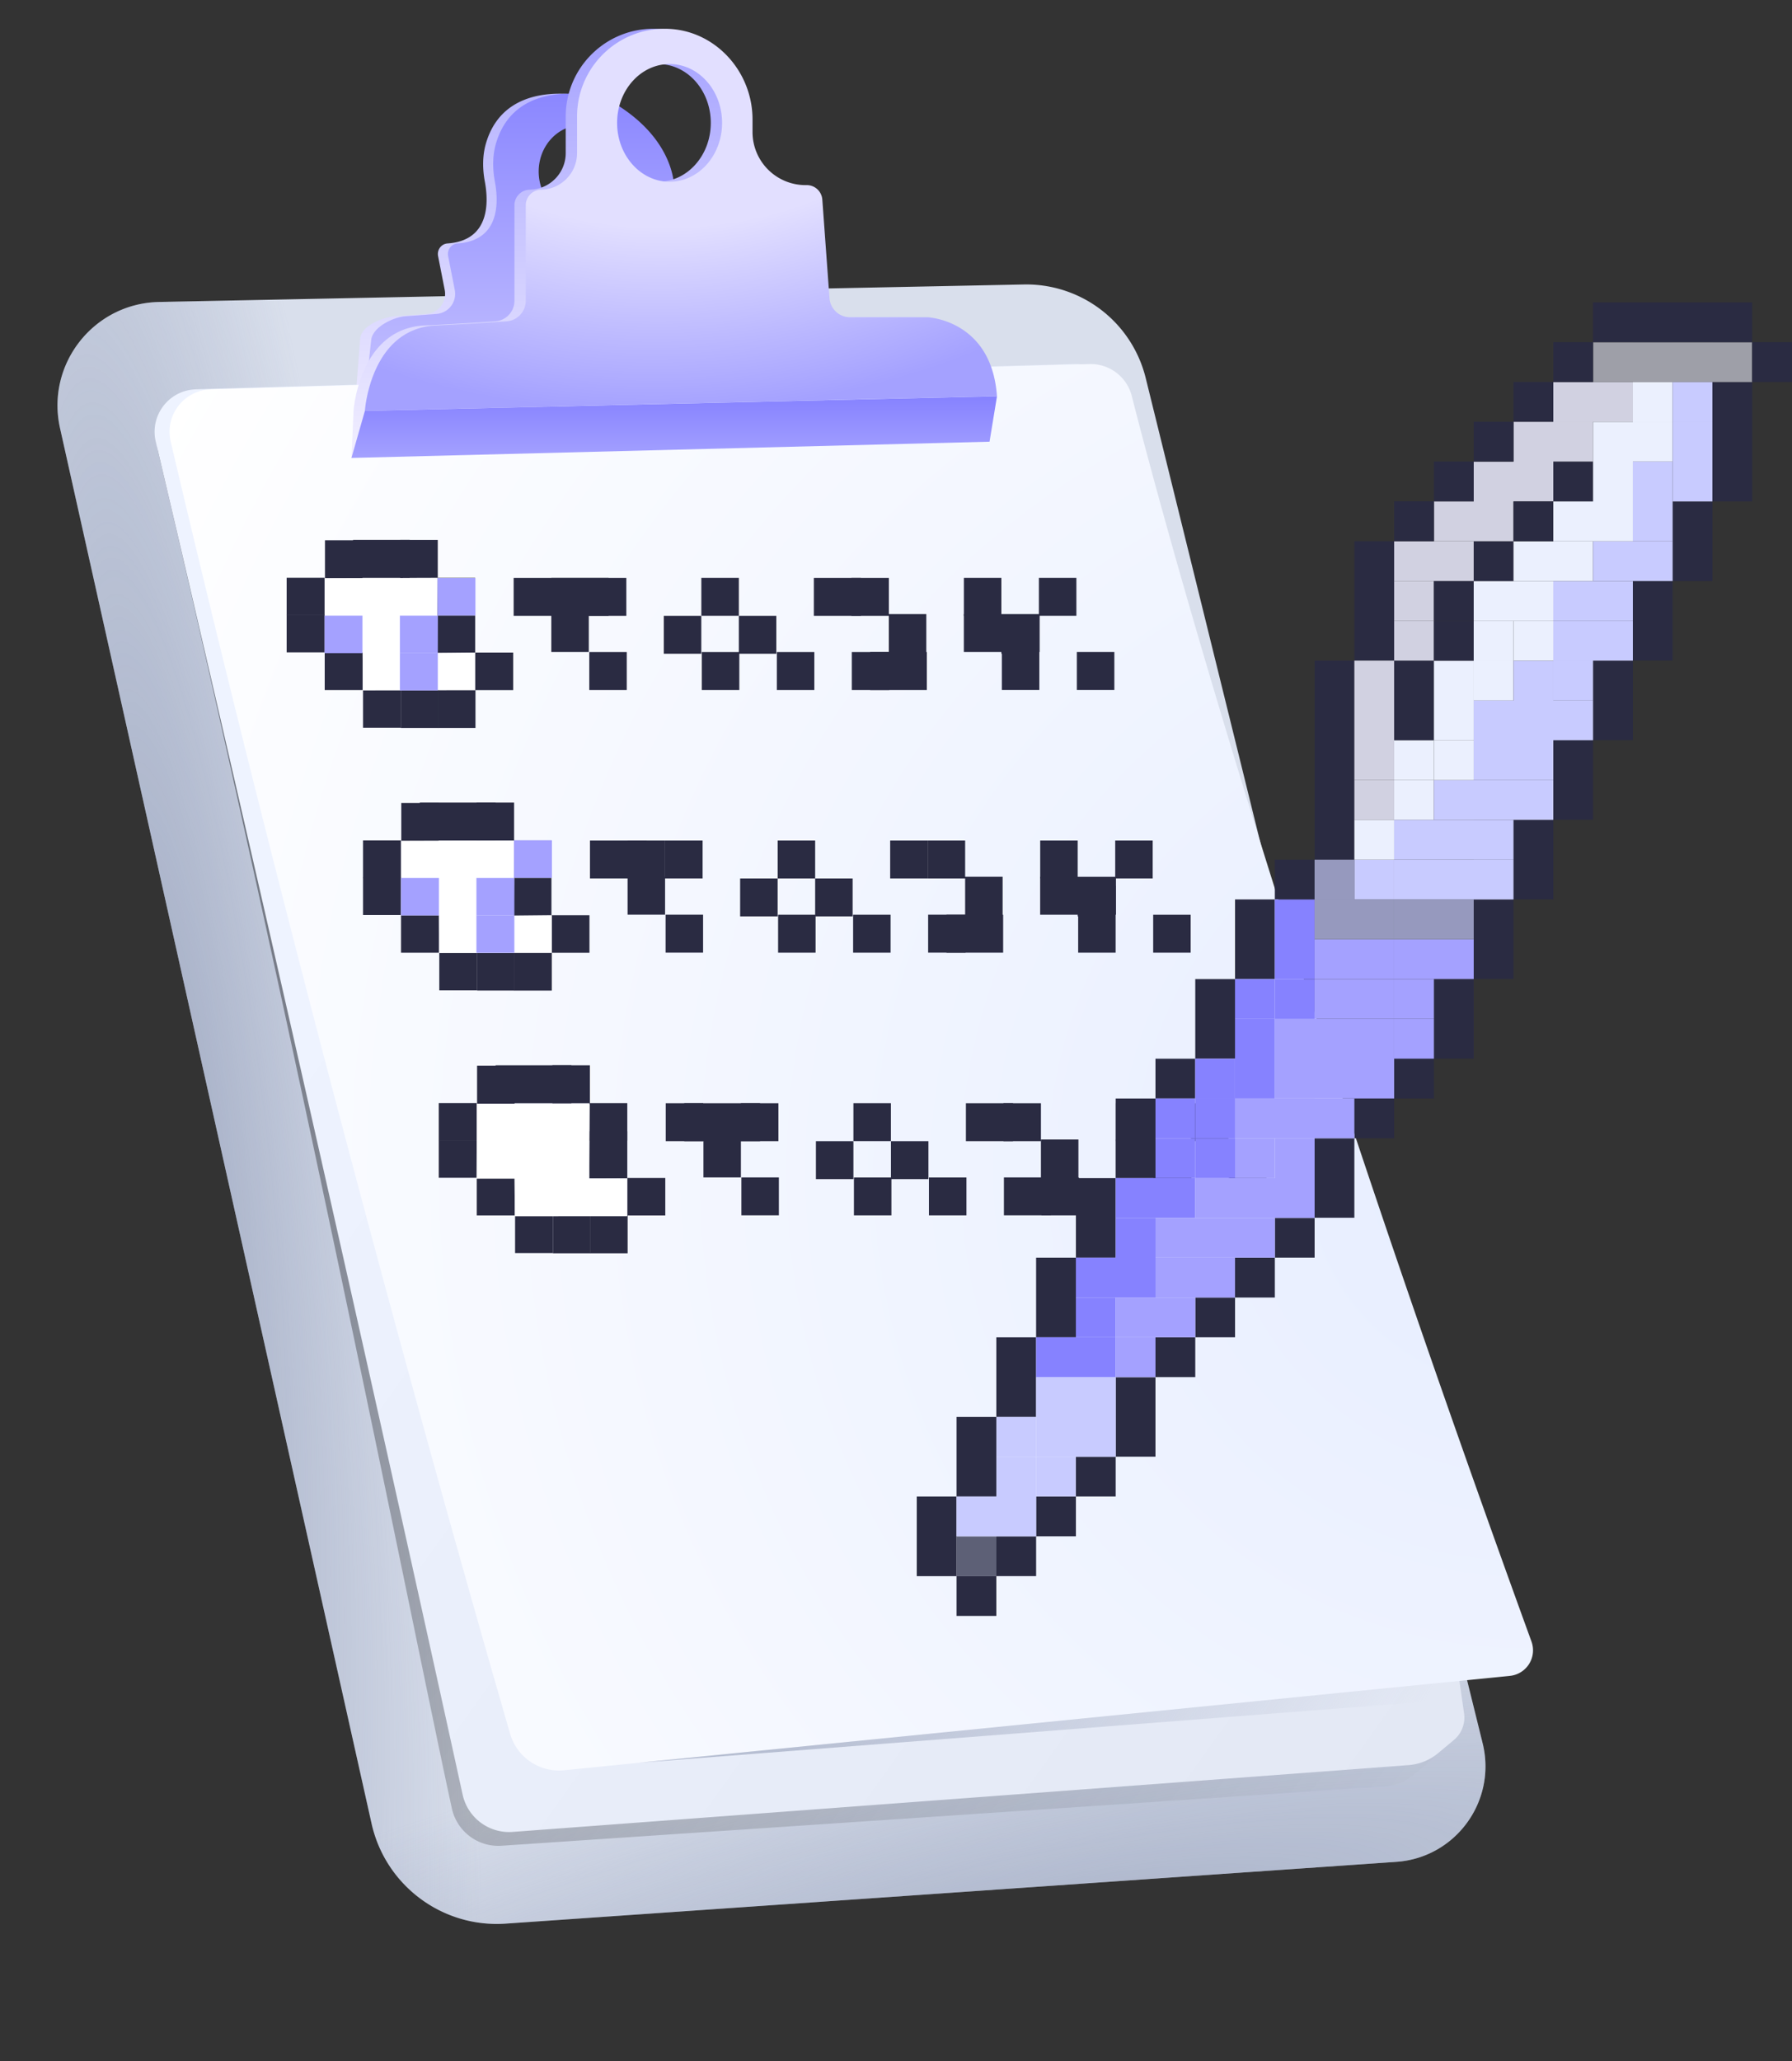 
<svg width="187" height="215" fill="none" xmlns="http://www.w3.org/2000/svg"><rect width="100%" height="100%" fill="#333333" stroke="none"/><path d="m16.596 31.498 90.241-1.825a12.832 12.832 0 0 1 12.72 9.755l35.161 142.407c1.487 6.03-2.819 11.943-9.016 12.369l-92.934 6.443c-6.602.459-12.549-3.98-13.994-10.44L6.264 44.66c-1.49-6.664 3.5-13.024 10.332-13.162Z" fill="#D9DFEC"/><path d="m16.596 31.498 90.241-1.825a12.832 12.832 0 0 1 12.72 9.755l35.161 142.407c1.487 6.03-2.819 11.943-9.016 12.369l-92.934 6.443c-6.602.459-12.549-3.98-13.994-10.44L6.264 44.66c-1.49-6.664 3.5-13.024 10.332-13.162Z" fill="url(#a)" fill-opacity=".5"/><path d="m16.596 31.498 90.241-1.825a12.832 12.832 0 0 1 12.72 9.755l35.161 142.407c1.487 6.03-2.819 11.943-9.016 12.369l-92.934 6.443c-6.602.459-12.549-3.98-13.994-10.44L6.264 44.66c-1.49-6.664 3.5-13.024 10.332-13.162Z" fill="url(#b)" fill-opacity=".5"/><path d="m22.567 41.959 88.437-2.544a4.423 4.423 0 0 1 4.419 3.329c3.048 11.976 10.297 61.803 35.75 134.021l-.902 4.184a3.047 3.047 0 0 1-1.065 2.769l-1.646 1.374a5.415 5.415 0 0 1-3.073 1.244l-92.112 6.185a4.965 4.965 0 0 1-5.22-3.884c-3.57-16.311-15.706-78.056-30.66-141.546-.643-2.731 3.266-5.053 6.068-5.133h.004Z" fill="url(#c)" fill-opacity=".41"/><path d="M62.172 10.26s-9.246-2.715-11.447 4.647c-.392 1.311-.38 2.702-.129 4.047.393 2.117.543 6.138-3.896 6.439-.656.046-1.11.672-.986 1.315l.694 3.537a2.102 2.102 0 0 1-1.913 2.502l-3.182.233c-1.345.097-3.579.97-3.725 2.31l-.484 6.205 26.254-4.501 5.954-17.059s.456-5.587-7.136-9.671l-.004-.005Zm-2.51 12.469c-2.485 0-4.498-2.168-4.498-4.84 0-2.673 2.013-4.84 4.498-4.84 2.485 0 4.497 2.167 4.497 4.84 0 2.672-2.013 4.84-4.497 4.84Z" fill="url(#d)"/><path d="M63.22 10.26s-9.245-2.715-11.446 4.647c-.393 1.311-.38 2.702-.13 4.047.393 2.117.543 6.138-3.896 6.439-.655.046-1.11.672-.985 1.315l.693 3.537a2.102 2.102 0 0 1-1.913 2.502l-3.182.233c-1.344.097-3.478 1.14-3.624 2.481l-.652 5.867 26.32-4.334 5.956-17.059s.455-5.587-7.137-9.671l-.004-.005Zm-2.51 12.469c-2.484 0-4.497-2.168-4.497-4.84 0-2.673 2.013-4.84 4.497-4.84 2.485 0 4.498 2.167 4.498 4.84 0 2.672-2.013 4.84-4.498 4.84Z" fill="url(#e)"/><path d="m20.438 40.61 91.69-2.635a4.422 4.422 0 0 1 4.418 3.328c3.048 11.977 10.298 61.803 35.75 134.022l.484 3.399a3.04 3.04 0 0 1-1.065 2.768l-1.645 1.374a5.416 5.416 0 0 1-3.073 1.245l-93.499 6.969a4.965 4.965 0 0 1-5.22-3.883c-3.57-16.311-17.07-77.647-32.025-141.137-.643-2.732 1.378-5.367 4.185-5.446v-.004Z" fill="url(#f)"/><path d="m21.995 40.61 91.691-2.635a4.423 4.423 0 0 1 4.418 3.328c3.09 12.148 14.979 56.375 41.709 129.917a2.68 2.68 0 0 1-2.247 3.583l-98.702 9.846a5.308 5.308 0 0 1-5.629-3.8c-4.514-15.547-20.595-71.834-35.424-134.794-.643-2.727 1.382-5.357 4.184-5.44v-.005Z" fill="url(#g)"/><path d="M95.579 33.093h-8.051a2.153 2.153 0 0 1-2.147-2l-.747-10.273a1.628 1.628 0 0 0-1.654-1.512 5.533 5.533 0 0 1-5.63-5.537v-1.315c-.003-5.036-3.945-9.362-8.986-9.454-5.136-.096-9.329 4.042-9.329 9.153v3.813c0 2.084-1.67 3.779-3.75 3.817-.889.016-1.603.739-1.603 1.628v9.956a2.148 2.148 0 0 1-1.988 2.146c-1.482.108-3.87.263-7.4.434-6.835.334-7.4 8.907-7.4 8.907l-.22 4.907 58.9-14.67h.005Zm-26.88-14.135c-3.024 0-5.48-2.748-5.48-6.139 0-3.39 2.452-6.138 5.48-6.138 3.027 0 5.474 2.747 5.474 6.138s-2.451 6.139-5.475 6.139Z" fill="url(#h)"/><path d="M96.757 33.093h-8.052a2.153 2.153 0 0 1-2.146-2l-.748-10.273a1.628 1.628 0 0 0-1.653-1.512 5.533 5.533 0 0 1-5.63-5.537v-1.315c0-5.036-3.941-9.362-8.982-9.454-5.136-.096-9.329 4.042-9.329 9.153v3.813c0 2.084-1.67 3.779-3.75 3.817-.889.016-1.603.739-1.603 1.628v9.956a2.148 2.148 0 0 1-1.988 2.146c-1.482.108-3.87.263-7.4.434-6.835.334-7.4 8.907-7.4 8.907l65.959-1.536c-.559-7.993-7.278-8.231-7.278-8.231v.004Zm-26.88-14.135c-3.024 0-5.48-2.748-5.48-6.139 0-3.39 2.452-6.138 5.48-6.138 3.027 0 5.474 2.747 5.474 6.138s-2.451 6.139-5.475 6.139Z" fill="url(#i)"/><path d="m36.673 47.767 1.404-4.906 65.962-1.533-.777 4.744-66.589 1.695Z" fill="url(#j)"/><path d="m152.563 177.2-85.881 6.664 85.614-8.539.267 1.875Z" fill="url(#k)"/><path d="M29.913 68.048h3.957v-3.911h-3.957v3.911ZM33.884 71.978h3.957v-3.911h-3.957v3.912ZM37.882 75.908h3.957v-3.912h-3.957v3.912Z" fill="#2A2B42"/><path d="M29.913 64.173h3.957V60.26h-3.957v3.912ZM49.617 75.931v-3.957h-3.912v3.957h3.912Z" fill="#2A2B42"/><path d="M45.742 75.931v-3.957H41.83v3.957h3.912ZM49.585 64.196h-3.957v3.912h3.957v-3.912ZM49.585 60.266h-3.957v3.911h3.957v-3.911ZM53.551 68.07h-3.957v3.913h3.957V68.07Z" fill="#2A2B42"/><path d="M41.77 56.318v3.957h3.913v-3.957H41.77Z" fill="#2A2B42"/><path d="M36.841 56.313v3.957h5.912v-3.957H36.84Z" fill="#2A2B42"/><path d="M33.911 56.353v3.957h3.912v-3.957H33.91ZM57.531 60.275v3.957h3.912v-3.957h-3.912Z" fill="#2A2B42"/><path d="M57.531 64.055v3.957h3.912v-3.957h-3.912ZM61.493 68.017v3.957h3.912v-3.957h-3.912ZM73.237 68.017v3.957h3.912v-3.957h-3.912Z" fill="#2A2B42"/><path d="M53.601 60.275v3.957h9.912v-3.957h-9.912Z" fill="#2A2B42"/><path d="M61.447 60.275v3.957h3.912v-3.957h-3.912ZM100.583 60.27v3.958h3.912V60.27h-3.912Z" fill="#2A2B42"/><path d="M100.579 64.055v3.957h7.912v-3.957h-7.912Z" fill="#2A2B42"/><path d="M104.545 65.012v6.957h3.912v-6.957h-3.912ZM108.411 60.27v3.958h3.912V60.27h-3.912ZM112.373 68.012v3.957h3.912v-3.957h-3.912Z" fill="#2A2B42"/><path d="M104.495 64.232v3.957h3.912v-3.957h-3.912ZM69.271 64.232v3.957h3.912v-3.957H69.27ZM81.065 68.017v3.957h3.912v-3.957h-3.912ZM77.099 64.232v3.957h3.912v-3.957h-3.912ZM88.889 68.017v3.957H92.8v-3.957H88.89Z" fill="#2A2B42"/><path d="M90.805 68.017v3.957h5.912v-3.957h-5.912ZM84.927 60.275v3.957h4.912v-3.957h-4.912Z" fill="#2A2B42"/><path d="M88.844 60.275v3.957h3.911v-3.957h-3.911Z" fill="#2A2B42"/><path d="M92.75 64.055v4.957h3.913v-4.957H92.75ZM73.187 60.27v3.958H77.1V60.27h-3.912ZM37.882 95.444h3.957v-3.911h-3.957v3.911ZM41.848 99.374h3.957v-3.911h-3.957v3.912ZM45.841 103.304h3.957v-3.912h-3.957v3.912Z" fill="#2A2B42"/><path d="M37.882 91.569h3.957v-3.912h-3.957v3.912ZM57.58 103.327V99.37h-3.91v3.957h3.91Z" fill="#2A2B42"/><path d="M53.7 103.323v-3.957H49.79v3.957h3.912ZM57.545 91.591h-3.957v3.912h3.957v-3.912ZM57.545 87.662h-3.957v3.912h3.957v-3.912ZM61.511 95.467h-3.957v3.912h3.957v-3.912Z" fill="#2A2B42"/><path d="M49.735 83.714v3.957h3.912v-3.957h-3.912Z" fill="#2A2B42"/><path d="M43.805 83.714v3.957h7.912v-3.957h-7.912Z" fill="#2A2B42"/><path d="M41.875 83.754v3.957h3.912v-3.957h-3.912ZM65.495 87.67v3.957h3.912V87.67h-3.912Z" fill="#2A2B42"/><path d="M65.49 91.451v3.957h3.912v-3.957H65.49ZM69.457 95.409v3.957h3.911v-3.957h-3.911ZM81.197 95.413v3.957h3.911v-3.957h-3.912Z" fill="#2A2B42"/><path d="M61.565 87.67v3.957h5.912V87.67h-5.912ZM69.407 87.67v3.957h3.912V87.67h-3.912ZM108.547 87.67v3.957h3.912V87.67h-3.912Z" fill="#2A2B42"/><path d="M108.543 91.456v3.957h7.911v-3.957h-7.911Z" fill="#2A2B42"/><path d="M112.509 92.413v6.957h3.912v-6.957h-3.912ZM116.375 87.67v3.957h3.912V87.67h-3.912ZM120.337 95.413v3.957h3.912v-3.957h-3.912Z" fill="#2A2B42"/><path d="M112.459 91.628v3.957h3.912v-3.957h-3.912ZM77.235 91.628v3.957h3.912v-3.957h-3.912ZM89.025 95.413v3.957h3.911v-3.957h-3.911ZM85.063 91.628v3.957h3.912v-3.957h-3.912ZM96.853 95.409v3.957h3.911v-3.957h-3.911Z" fill="#2A2B42"/><path d="M98.769 95.413v3.957h5.912v-3.957h-5.912ZM92.891 87.67v3.957h3.912V87.67H92.89Z" fill="#2A2B42"/><path d="M96.803 87.67v3.957h3.912V87.67h-3.912ZM100.715 91.451v4.957h3.911v-4.957h-3.911ZM81.151 87.67v3.957h3.912V87.67H81.15Z" fill="#2A2B42"/><path d="m33.911 60.316-.027 7.75h3.957l.036 3.93 11.717-.008V68.07l-3.966.041.06-7.837-11.777.04ZM41.907 87.712l-.032 7.75h3.957l.04 3.93 11.714-.008v-3.917l-3.966.041.058-7.837-11.771.04Z" fill="#fff"/><path d="M45.787 122.85h3.957v-3.912h-3.957v3.912ZM49.753 126.779h3.957v-3.911h-3.957v3.911ZM53.75 130.709h3.958v-3.912H53.75v3.912Z" fill="#2A2B42"/><path d="M45.787 118.974h3.957v-3.912h-3.957v3.912ZM65.495 130.732v-3.957h-3.912v3.957h3.912Z" fill="#2A2B42"/><path d="M61.615 130.732v-3.957h-3.912v3.957h3.912ZM65.459 117.997h-3.957v4.911h3.957v-4.911Z" fill="#2A2B42"/><path d="M65.459 115.066h-3.957v3.912h3.957v-3.912ZM69.425 122.872h-3.957v3.912h3.957v-3.912Z" fill="#2A2B42"/><path d="M57.645 111.119v3.957h3.911v-3.957h-3.911Z" fill="#2A2B42"/><path d="M51.715 111.119v3.957h7.911v-3.957h-7.911Z" fill="#2A2B42"/><path d="M49.785 111.16v3.957h3.911v-3.957h-3.911ZM71.4 115.076v3.957h7.912v-3.957H71.4Z" fill="#2A2B42"/><path d="M73.404 118.856v3.957h3.912v-3.957h-3.912ZM77.366 122.813v3.957h3.912v-3.957h-3.912ZM89.11 122.818v3.957h3.912v-3.957h-3.911ZM69.47 115.076v3.957h3.912v-3.957H69.47ZM77.316 115.076v3.957h3.912v-3.957h-3.912ZM116.452 115.071v3.957h3.912v-3.957h-3.912Z" fill="#2A2B42"/><path d="M116.452 118.856v3.957h3.912v-3.957h-3.912ZM120.418 122.813v3.957h3.912v-3.957h-3.912ZM124.28 115.076v3.957h3.912v-3.957h-3.912ZM128.246 122.818v3.957h3.912v-3.957h-3.912Z" fill="#2A2B42"/><path d="M120.368 119.033v3.957h3.912v-3.957h-3.912ZM85.144 119.033v3.957h3.912v-3.957h-3.912ZM96.939 122.818v3.957h3.912v-3.957h-3.912ZM92.972 119.033v3.957h3.912v-3.957h-3.912ZM104.762 122.813v3.957h4.912v-3.957h-4.912Z" fill="#2A2B42"/><path d="M108.678 122.818v3.957h3.912v-3.957h-3.912ZM100.796 115.076v3.957h4.912v-3.957h-4.912Z" fill="#2A2B42"/><path d="M104.712 115.076v3.957h3.912v-3.957h-3.912Z" fill="#2A2B42"/><path d="M108.624 118.856v4.957h3.912v-4.957h-3.912ZM89.056 115.071v3.957h3.912v-3.957h-3.912Z" fill="#2A2B42"/><path d="m49.762 115.189-.032 7.751h3.957l.041 3.93 11.713-.004v-3.917l-3.966.037.059-7.838-11.772.041Z" fill="#fff"/><path d="M41.848 95.485h3.957v-3.911h-3.957v3.911ZM49.717 95.485h3.957v-3.911h-3.957v3.911ZM53.637 91.56h3.957v-3.912h-3.957v3.912Z" fill="#A4A1FF"/><path d="M49.717 99.383h3.957v-3.911h-3.957v3.911ZM33.866 68.126h3.957v-3.912h-3.957v3.912ZM41.73 68.126h3.957v-3.912H41.73v3.912ZM45.656 64.2h3.956v-3.912h-3.956V64.2Z" fill="#A4A1FF"/><path d="M41.73 72.019h3.957v-3.912H41.73v3.912Z" fill="#A4A1FF"/><path d="M103.97 164.398v-4.151h-4.152v4.151h4.152Z" fill="#5D6076"/><path d="M103.97 168.55v-4.152h-4.152v4.152h4.152ZM108.122 164.398v-4.151h-4.152v4.151h4.152ZM112.273 160.246v-4.151h-4.152v4.151h4.152ZM116.425 156.095v-4.152h-4.152v4.152h4.152ZM124.729 143.64v-4.152h-4.152v4.152h4.152ZM128.88 139.488v-4.152h-4.151v4.152h4.151ZM133.032 135.337v-4.152h-4.152v4.152h4.152ZM137.184 131.185v-4.152h-4.152v4.152h4.152ZM99.818 164.403V156.1h-4.151v8.303h4.151ZM103.97 156.099v-8.303h-4.152v8.303h4.152ZM108.122 147.797v-8.304h-4.152v8.304h4.152ZM112.273 139.492v-8.303h-4.152v8.303h4.152ZM116.425 131.189v-8.303h-4.152v8.303h4.152ZM120.577 122.886v-8.303h-4.152v8.303h4.152ZM124.729 114.582v-4.151h-4.152v4.151h4.152ZM145.483 118.729v-4.151h-4.152v4.151h4.152ZM149.634 114.578v-4.152h-4.151v4.152h4.151ZM128.88 110.43v-8.303h-4.151v8.303h4.151ZM133.032 102.122v-8.303h-4.152v8.303h4.152ZM137.184 93.819v-4.152h-4.152v4.152h4.152ZM141.335 89.672V68.914h-4.151v20.758h4.151ZM145.483 68.909V56.454h-4.152v12.455h4.152ZM182.848 52.306V39.851h-4.151v12.455h4.151ZM178.697 60.61v-8.29h-4.152v8.29h4.152ZM174.545 68.904v-8.29h-4.152v8.29h4.152ZM170.393 77.208v-8.29h-4.152v8.29h4.152ZM166.241 85.512v-8.29h-4.151v8.29h4.151ZM162.09 93.814v-8.29h-4.152v8.29h4.152ZM157.938 102.118v-8.29h-4.152v8.29h4.152ZM153.786 110.421v-8.29h-4.152v8.29h4.152ZM141.331 127.019v-8.29h-4.152v8.29h4.152ZM120.577 151.939v-8.29h-4.152v8.29h4.152Z" fill="#2A2B42"/><path d="M103.97 160.246v-4.151h-4.152v4.151h4.152ZM108.122 160.246v-4.151h-4.152v4.151h4.152ZM108.122 156.095v-4.152h-4.152v4.152h4.152Z" fill="#C8CBFF"/><path d="M112.273 156.095v-4.152h-4.152v4.152h4.152Z" fill="#C8CBFF"/><path d="M108.122 151.944v-4.152h-4.152v4.152h4.152Z" fill="#C8CBFF"/><path d="M112.273 151.944v-4.152h-4.152v4.152h4.152ZM116.425 151.944v-4.152h-4.152v4.152h4.152ZM112.273 147.791v-4.151h-4.152v4.151h4.152ZM116.425 147.791v-4.151h-4.152v4.151h4.152Z" fill="#C8CBFF"/><path d="M112.273 143.64v-4.152h-4.152v4.152h4.152ZM116.425 143.64v-4.152h-4.152v4.152h4.152Z" fill="#8682FF"/><path d="M120.577 143.64v-4.152h-4.152v4.152h4.152Z" fill="#A4A1FF"/><path d="M116.425 139.488v-4.152h-4.152v4.152h4.152Z" fill="#8682FF"/><path d="M120.577 139.488v-4.152h-4.152v4.152h4.152ZM124.729 139.488v-4.152h-4.152v4.152h4.152Z" fill="#A4A1FF"/><path d="M116.425 135.337v-4.152h-4.152v4.152h4.152ZM120.577 135.337v-4.152h-4.152v4.152h4.152ZM120.577 131.185v-4.152h-4.152v4.152h4.152Z" fill="#8682FF"/><path d="M128.88 135.337v-4.152h-4.151v4.152h4.151ZM124.729 135.337v-4.152h-4.152v4.152h4.152Z" fill="#A4A1FF"/><path d="M120.577 127.033v-4.152h-4.152v4.152h4.152ZM124.729 127.033v-4.152h-4.152v4.152h4.152Z" fill="#8682FF"/><path d="M133.032 127.033v-4.152h-4.152v4.152h4.152ZM137.184 127.033v-4.152h-4.152v4.152h4.152ZM137.184 122.881v-4.152h-4.152v4.152h4.152ZM128.88 127.033v-4.152h-4.151v4.152h4.151Z" fill="#A4A1FF"/><path d="M124.729 122.881v-4.152h-4.152v4.152h4.152Z" fill="#8682FF"/><path d="M133.032 122.886v-4.152h-4.152v4.152h4.152Z" fill="#A4A1FF"/><path d="M128.88 122.881v-4.152h-4.151v4.152h4.151ZM124.729 118.729v-4.151h-4.152v4.151h4.152Z" fill="#8682FF"/><path d="M133.028 118.734v-4.151h-4.152v4.151h4.152ZM137.179 118.729v-4.151h-4.151v4.151h4.151ZM141.331 118.729v-4.151h-4.152v4.151h4.152Z" fill="#A4A1FF"/><path d="M128.876 118.734v-4.151h-4.152v4.151h4.152ZM128.876 114.582v-4.151h-4.152v4.151h4.152Z" fill="#8682FF"/><path d="M137.179 114.582v-4.151h-4.151v4.151h4.151ZM141.331 114.578v-4.152h-4.152v4.152h4.152ZM145.483 114.578v-4.152h-4.152v4.152h4.152ZM137.179 110.431v-4.152h-4.151v4.152h4.151ZM141.331 110.426v-4.152h-4.152v4.152h4.152ZM145.483 110.426v-4.152h-4.152v4.152h4.152Z" fill="#A4A1FF"/><path d="M149.634 110.426v-4.152h-4.151v4.152h4.151Z" fill="#A4A1FF"/><path d="M133.028 114.582v-4.151h-4.152v4.151h4.152ZM133.028 110.431v-4.152h-4.152v4.152h4.152ZM137.179 106.279v-4.152h-4.151v4.152h4.151Z" fill="#8682FF"/><path d="M141.331 106.274v-4.151h-4.152v4.151h4.152ZM145.483 106.274v-4.151h-4.152v4.151h4.152Z" fill="#A4A1FF"/><path d="M149.634 106.274v-4.151h-4.151v4.151h4.151Z" fill="#A4A1FF"/><path d="M137.179 102.127v-4.152h-4.151v4.152h4.151ZM137.179 97.975v-4.151h-4.151v4.151h4.151Z" fill="#8682FF"/><path d="M141.331 102.122v-4.151h-4.152v4.151h4.152ZM145.483 102.122v-4.151h-4.152v4.151h4.152Z" fill="#A4A1FF"/><path d="M149.634 102.122v-4.151h-4.151v4.151h4.151ZM153.786 102.122v-4.151h-4.152v4.151h4.152Z" fill="#A4A1FF"/><path d="M141.331 97.97V93.82h-4.152v4.152h4.152ZM141.331 93.819v-4.152h-4.152v4.152h4.152ZM145.483 97.97V93.82h-4.152v4.152h4.152Z" fill="#9699BE"/><path d="M149.634 97.97V93.82h-4.151v4.152h4.151ZM153.786 97.97V93.82h-4.152v4.152h4.152Z" fill="#9699BE"/><path d="M145.483 93.819v-4.152h-4.152v4.152h4.152Z" fill="#C8CBFF"/><path d="M149.634 93.819v-4.152h-4.151v4.152h4.151ZM153.786 93.819v-4.152h-4.152v4.152h4.152ZM157.938 93.824v-4.152h-4.152v4.152h4.152Z" fill="#C8CBFF"/><path d="M145.483 89.667v-4.151h-4.152v4.151h4.152Z" fill="#EBF0FE"/><path d="M149.634 89.667v-4.151h-4.151v4.151h4.151ZM153.786 89.667v-4.151h-4.152v4.151h4.152ZM157.938 89.672V85.52h-4.152v4.152h4.152Z" fill="#C8CBFF"/><path d="M145.483 85.516v-4.152h-4.152v4.151h4.152Z" fill="#D1D1E1"/><path d="M149.634 85.516v-4.152h-4.151v4.151h4.151Z" fill="#EBF0FE"/><path d="M153.786 85.516v-4.152h-4.152v4.151h4.152ZM157.938 85.52V81.37h-4.152v4.151h4.152ZM162.09 85.52V81.37h-4.152v4.151h4.152Z" fill="#C8CBFF"/><path d="M145.483 81.364v-4.152h-4.152v4.152h4.152ZM145.483 77.212v-4.151h-4.152v4.151h4.152ZM145.483 73.06V68.91h-4.152v4.151h4.152Z" fill="#D1D1E1"/><path d="M149.634 81.364v-4.152h-4.151v4.152h4.151Z" fill="#EBF0FE"/><path d="M149.634 77.212v-4.151h-4.151v4.151h4.151ZM149.634 73.06V68.91h-4.151v4.151h4.151Z" fill="#2A2B42"/><path d="M149.634 68.91v-4.153h-4.151v4.152h4.151Z" fill="#D1D1E1"/><path d="M153.786 81.364v-4.152h-4.152v4.152h4.152Z" fill="#EBF0FE"/><path d="M153.786 77.216v-4.151h-4.152v4.151h4.152ZM153.786 73.065v-4.151h-4.152v4.151h4.152Z" fill="#EBF0FE"/><path d="M153.786 68.913v-4.151h-4.152v4.151h4.152Z" fill="#2A2B42"/><path d="M157.938 73.065v-4.151h-4.152v4.151h4.152ZM157.938 68.913v-4.151h-4.152v4.151h4.152Z" fill="#EBF0FE"/><path d="M157.938 81.368v-4.152h-4.152v4.152h4.152ZM157.938 77.216v-4.151h-4.152v4.151h4.152ZM162.09 81.368v-4.152h-4.152v4.152h4.152ZM162.09 77.216v-4.151h-4.152v4.151h4.152ZM166.241 77.216v-4.151h-4.151v4.151h4.151ZM162.09 73.065v-4.151h-4.152v4.151h4.152Z" fill="#C8CBFF"/><path d="M162.09 68.913v-4.151h-4.152v4.151h4.152Z" fill="#EBF0FE"/><path d="M166.241 73.065v-4.151h-4.151v4.151h4.151ZM166.241 68.913v-4.151h-4.151v4.151h4.151ZM170.393 68.913v-4.151h-4.152v4.151h4.152Z" fill="#C8CBFF"/><path d="M149.634 64.757v-4.152h-4.151v4.152h4.151Z" fill="#D1D1E1"/><path d="M153.786 64.757v-4.152h-4.152v4.152h4.152Z" fill="#2A2B42"/><path d="M157.938 64.762V60.61h-4.152v4.152h4.152ZM162.09 64.762V60.61h-4.152v4.152h4.152Z" fill="#EBF0FE"/><path d="M166.241 64.762V60.61h-4.151v4.152h4.151ZM170.393 64.762V60.61h-4.152v4.152h4.152Z" fill="#C8CBFF"/><path d="M149.634 60.605v-4.151h-4.151v4.151h4.151ZM153.786 60.605v-4.151h-4.152v4.151h4.152Z" fill="#D1D1E1"/><path d="M157.938 60.605v-4.151h-4.152v4.151h4.152Z" fill="#2A2B42"/><path d="M162.09 60.61v-4.152h-4.152v4.152h4.152ZM166.241 60.61v-4.152h-4.151v4.152h4.151Z" fill="#EBF0FE"/><path d="M170.393 60.61v-4.152h-4.152v4.152h4.152ZM174.545 60.61v-4.152h-4.152v4.152h4.152Z" fill="#C8CBFF"/><path d="M153.786 56.453v-4.151h-4.152v4.151h4.152ZM157.938 56.453v-4.151h-4.152v4.151h4.152ZM157.938 52.302V48.15h-4.152v4.152h4.152ZM162.09 52.302V48.15h-4.152v4.152h4.152ZM162.09 48.15v-4.152h-4.152v4.152h4.152ZM166.241 48.155v-4.152h-4.151v4.152h4.151ZM166.241 44.003V39.85h-4.151v4.152h4.151ZM170.393 44.003V39.85h-4.152v4.152h4.152Z" fill="#D1D1E1"/><path d="M170.393 39.851v-4.152h-4.152v4.152h4.152ZM174.545 39.85V35.7h-4.152v4.15h4.152ZM178.697 39.851v-4.152h-4.152v4.152h4.152Z" fill="#9E9FA8"/><path d="M182.844 39.85V35.7h-4.152v4.15h4.152Z" fill="#9E9FA8"/><path d="M162.09 56.453v-4.151h-4.152v4.151h4.152ZM166.241 52.306v-4.151h-4.151v4.151h4.151ZM149.634 56.45v-4.153h-4.151v4.152h4.151ZM153.786 52.297v-4.151h-4.152v4.151h4.152ZM157.938 48.145v-4.151h-4.152v4.151h4.152ZM162.09 43.99v-4.153h-4.152v4.152h4.152ZM166.241 39.842V35.69h-4.151v4.152h4.151ZM186.995 39.842V35.69h-4.151v4.152h4.151Z" fill="#2A2B42"/><path d="M182.844 35.695v-4.152h-16.607v4.152h16.607Z" fill="#2A2B42"/><path d="M166.241 56.458v-4.152h-4.151v4.152h4.151ZM170.393 56.458v-4.152h-4.152v4.152h4.152ZM170.393 52.306v-4.151h-4.152v4.151h4.152ZM170.393 48.155v-4.152h-4.152v4.152h4.152ZM174.545 48.155v-4.152h-4.152v4.152h4.152ZM174.545 44.003V39.85h-4.152v4.152h4.152Z" fill="#EBF0FE"/><path d="M174.545 56.458v-4.152h-4.152v4.152h4.152ZM174.545 52.306v-4.151h-4.152v4.151h4.152Z" fill="#C8CBFF"/><path d="M178.692 52.306v-4.151h-4.152v4.151h4.152ZM178.692 48.155v-4.152h-4.152v4.152h4.152ZM178.692 44.003V39.85h-4.152v4.152h4.152Z" fill="#C8CBFF"/><path d="M133.028 106.279v-4.152h-4.152v4.152h4.152Z" fill="#8682FF"/><path d="M128.88 131.185v-4.152h-4.151v4.152h4.151ZM133.032 131.185v-4.152h-4.152v4.152h4.152ZM124.729 131.185v-4.152h-4.152v4.152h4.152Z" fill="#A4A1FF"/><defs><linearGradient id="c" x1="20.298" y1="87.857" x2="150.809" y2="187.931" gradientUnits="userSpaceOnUse"><stop/><stop offset="1" stop-opacity="0"/></linearGradient><linearGradient id="d" x1="53.211" y1="9.771" x2="53.211" y2="41.495" gradientUnits="userSpaceOnUse"><stop stop-color="#B9B6FF"/><stop offset="1" stop-color="#EAE7FF"/></linearGradient><linearGradient id="e" x1="54.226" y1="9.771" x2="54.226" y2="41.328" gradientUnits="userSpaceOnUse"><stop stop-color="#8B87FF"/><stop offset="1" stop-color="#C4C1FF"/></linearGradient><linearGradient id="f" x1="36.439" y1="95.697" x2="152.653" y2="178.707" gradientUnits="userSpaceOnUse"><stop stop-color="#EEF3FF"/><stop offset="1" stop-color="#E3E8F4"/></linearGradient><linearGradient id="h" x1="66.126" y1="3" x2="66.126" y2="47.763" gradientUnits="userSpaceOnUse"><stop stop-color="#A4A1FF"/><stop offset="1" stop-color="#F2EFFF"/></linearGradient><linearGradient id="j" x1="70.356" y1="41.328" x2="70.356" y2="47.767" gradientUnits="userSpaceOnUse"><stop stop-color="#8682FF"/><stop offset="1" stop-color="#A4A1FF"/></linearGradient><linearGradient id="k" x1="100.08" y1="150.576" x2="152.653" y2="181.474" gradientUnits="userSpaceOnUse"><stop stop-color="#B6BED2"/><stop offset=".911" stop-color="#B6BED2" stop-opacity="0"/></linearGradient><radialGradient id="a" cx="0" cy="0" r="1" gradientUnits="userSpaceOnUse" gradientTransform="matrix(47.039 -5.995 39.388 309.043 18.453 115.527)"><stop stop-color="#7380A1"/><stop offset=".527" stop-color="#7380A1" stop-opacity="0"/></radialGradient><radialGradient id="b" cx="0" cy="0" r="1" gradientUnits="userSpaceOnUse" gradientTransform="rotate(-103.627 131.943 62.874) scale(31.319 154.922)"><stop stop-color="#7380A1"/><stop offset="1" stop-color="#7380A1" stop-opacity="0"/></radialGradient><radialGradient id="g" cx="0" cy="0" r="1" gradientUnits="userSpaceOnUse" gradientTransform="rotate(-150.374 96.207 40.062) scale(166.055 161.054)"><stop stop-color="#E6EDFF"/><stop offset="1" stop-color="#fff"/></radialGradient><radialGradient id="i" cx="0" cy="0" r="1" gradientUnits="userSpaceOnUse" gradientTransform="rotate(88.492 31.617 39.332) scale(36.178 59.871)"><stop offset=".469" stop-color="#E2DFFF"/><stop offset="1" stop-color="#A4A1FF"/></radialGradient></defs></svg>